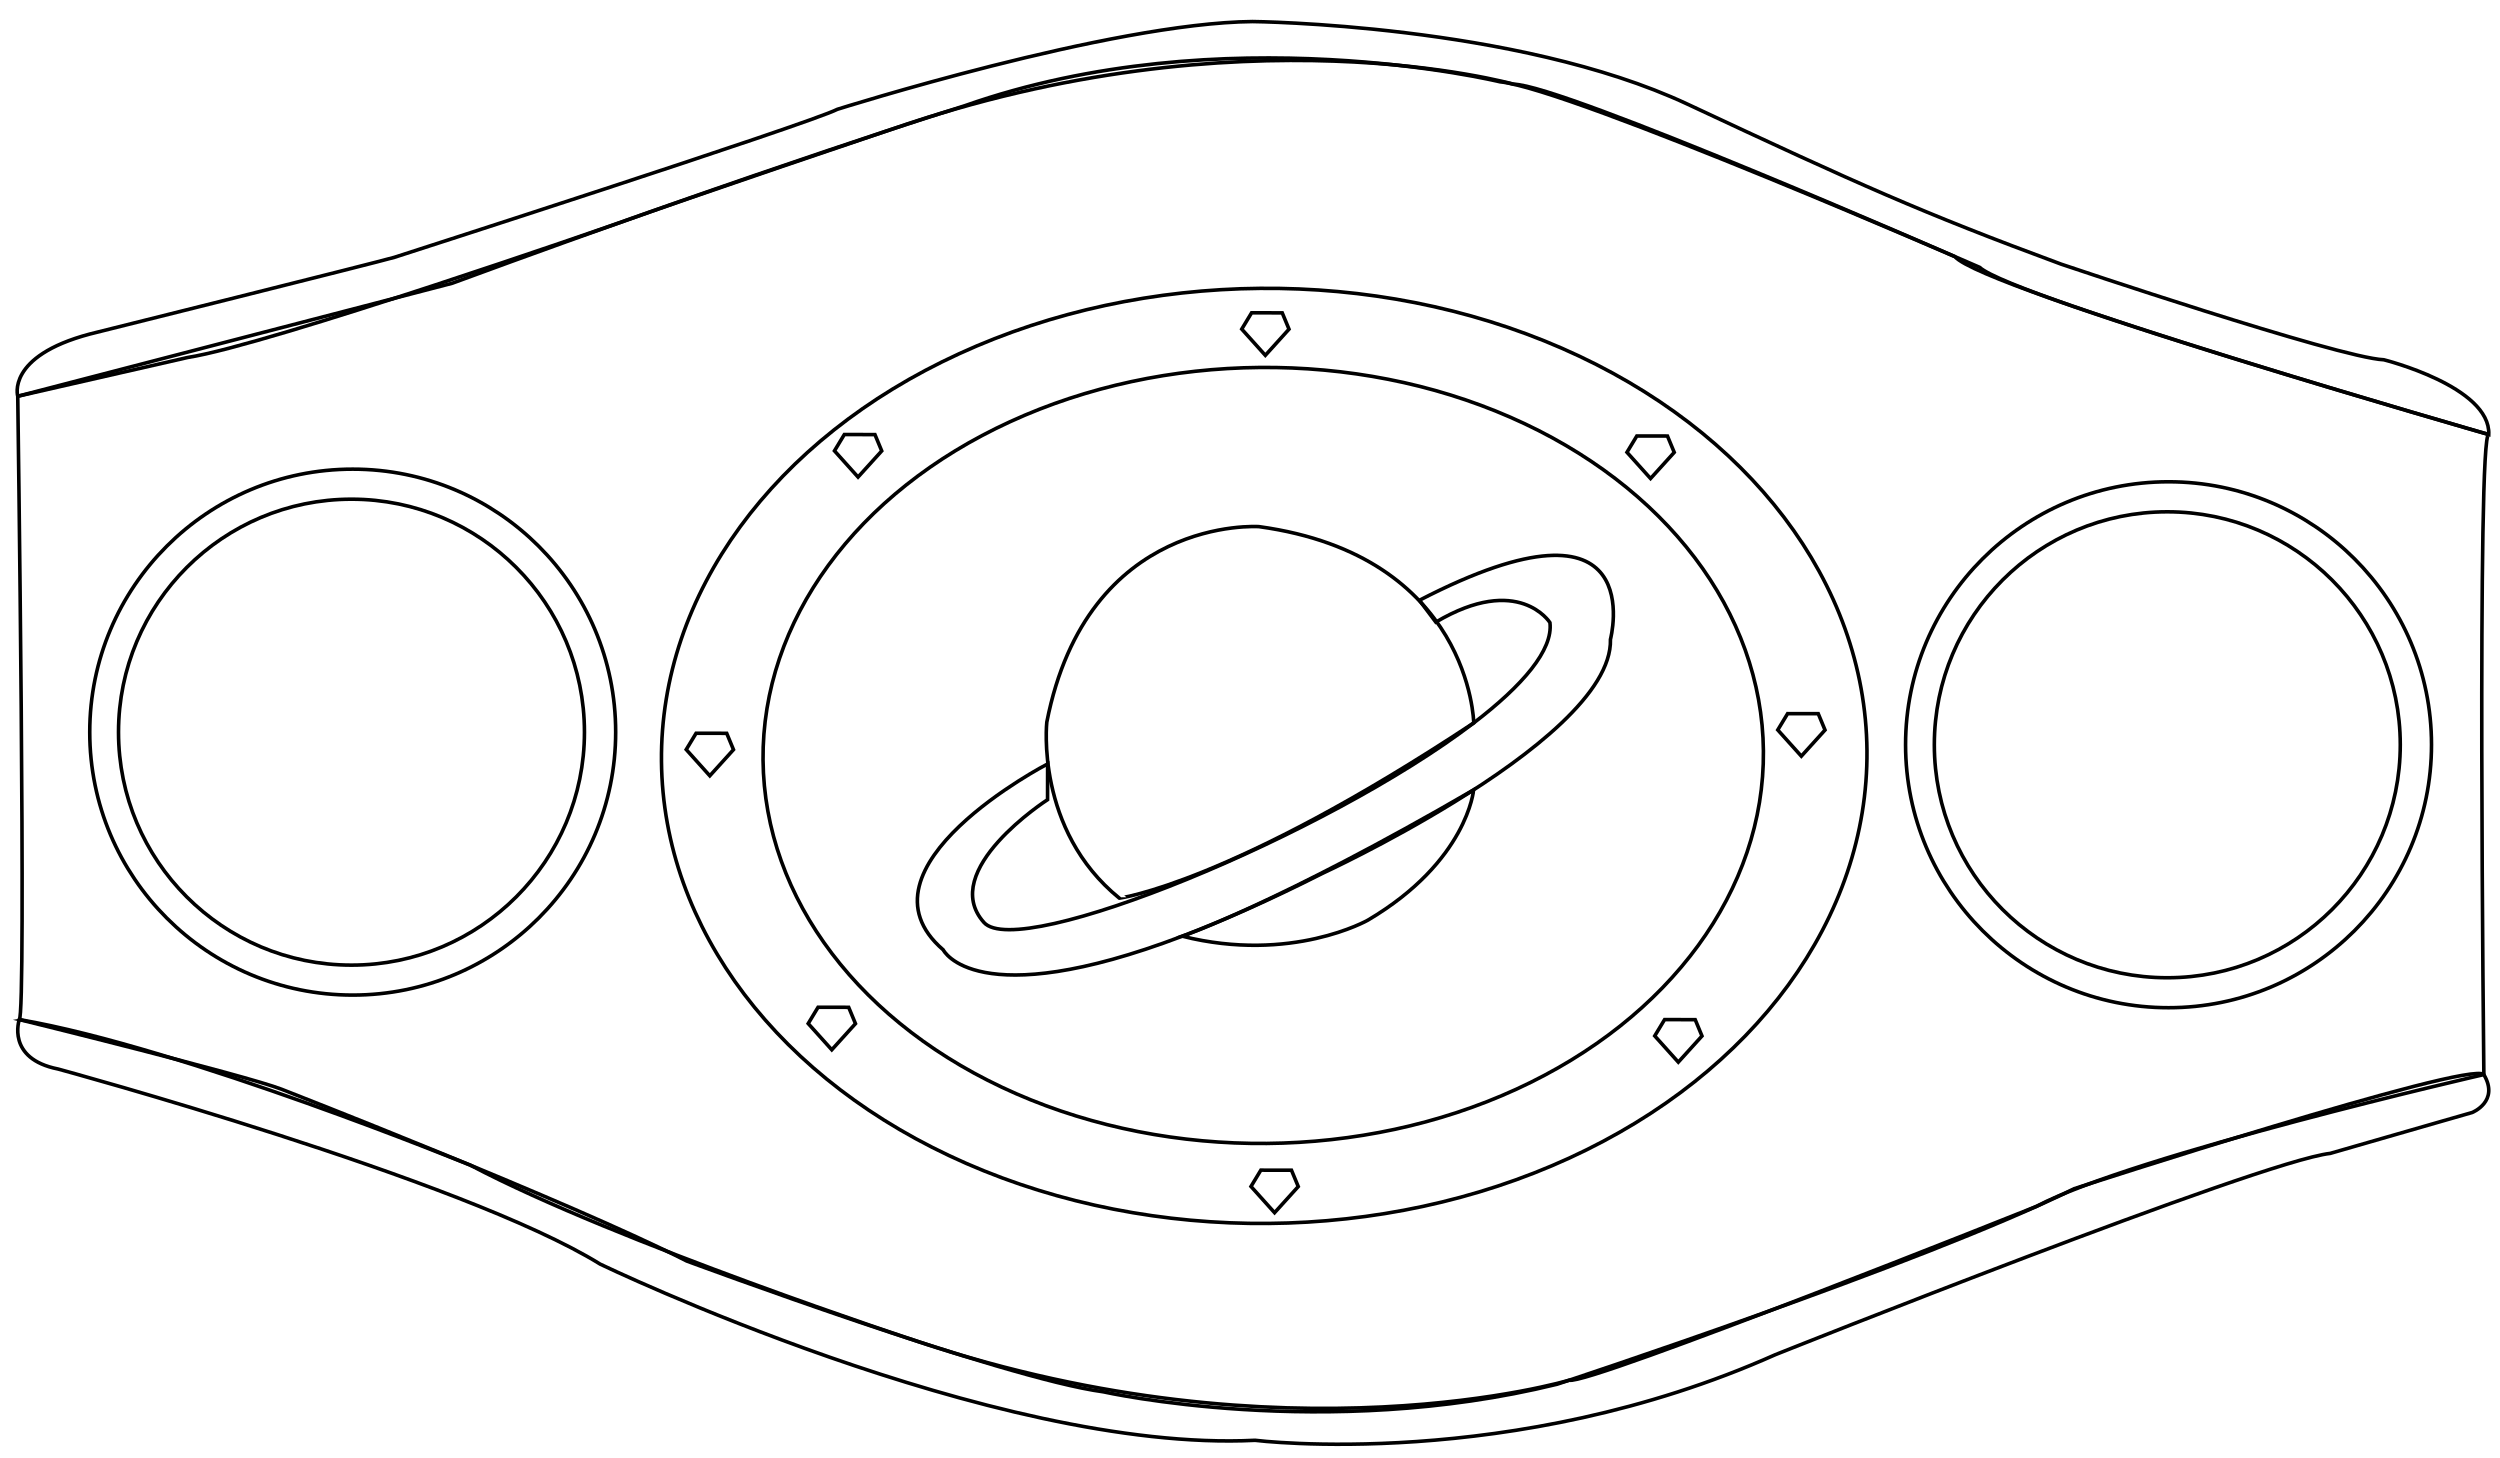 <?xml version="1.0" encoding="utf-8"?>
<!-- Generator: Adobe Illustrator 16.0.0, SVG Export Plug-In . SVG Version: 6.00 Build 0)  -->
<!DOCTYPE svg PUBLIC "-//W3C//DTD SVG 1.1//EN" "http://www.w3.org/Graphics/SVG/1.1/DTD/svg11.dtd">
<svg version="1.1" id="Layer_2" xmlns="http://www.w3.org/2000/svg" xmlns:xlink="http://www.w3.org/1999/xlink" x="0px" y="0px"
	 width="694px" height="404.667px" viewBox="0 0 694 404.667" enable-background="new 0 0 694 404.667" xml:space="preserve">
<path fill="none" stroke="#000000" stroke-miterlimit="10" d="M4.926,110c0,0-3.293-11.058,19.986-17.265
	c0,0,79.92-19.93,84.575-21.305c0,0,115.009-37.02,122.974-41.09c0,0,76.023-24.008,115.238-24.355c0,0,73.228,0.685,120.758,22.931
	c47.533,22.248,64.936,30.093,103.731,44.417c0,0,76.898,25.987,89.571,26.542c0,0,29.674,7.413,29.125,20.751
	c0,0-131.947-37.842-141.356-46.425c0,0-113.778-49.661-133.129-51.489c0,0-76.834-18.653-148.613,6.65
	c0,0-53.189,16.472-142.236,49.262L4.926,110z"/>
<path fill="none" stroke="#000000" stroke-miterlimit="10" d="M4.926,110c0,0,2.425,172.347,0.431,173.03
	c0,0,62.807,15.444,72.841,19.355c0,0,80.281,31.289,112.427,47.672c0,0,87.625,32.56,115.659,36.311
	c0,0,61.458,13.79,125.986-2.114c0,0,101.044-33.23,143.526-54.274c0,0,109.688-35.64,113.723-31.676
	c0,0-1.98-178.984,1.366-177.678c0,0-140.638-40.331-148.218-49.398c0,0-109.022-47.764-122.475-47.847
	c0,0-75.194-21.305-172.924,12.59c0,0-56.016,18.932-76.117,26.14c0,0-96.855,33.713-119.041,37.12L4.926,110z"/>
<path fill="none" stroke="#000000" stroke-miterlimit="10" d="M5.357,283.031c0,0-3.738,10.864,10.788,13.736
	c0,0,112.275,30.506,150.485,54.168c0,0,109.138,52.536,181.775,48.893c0,0,71.247,8.87,144.461-23.78
	c0,0,134.529-53.693,154.011-55.866l30.424-8.771l8.978-2.579c0,0,7.641-3.063,3.24-10.527c0,0-97.573,22.38-124.23,36.607
	c0,0-124.467,49.775-129.671,48.231c0,0-78.242,23.361-180.419-10.612c0,0-83.994-27.611-124.499-49.016
	C130.699,323.515,50.762,290.798,5.357,283.031z"/>
<g>
	<g>
		<circle fill="none" stroke="#000000" stroke-miterlimit="10" cx="97.571" cy="203.247" r="64.673"/>
		<circle fill="none" stroke="#000000" stroke-miterlimit="10" cx="97.912" cy="203.237" r="73"/>
	</g>
</g>
<g>
	<g>
		<circle fill="none" stroke="#000000" stroke-miterlimit="10" cx="601.643" cy="206.751" r="64.674"/>
		<circle fill="none" stroke="#000000" stroke-miterlimit="10" cx="601.985" cy="206.742" r="73"/>
	</g>
</g>
<g>
	<polygon fill="none" stroke="#000000" stroke-miterlimit="10" points="493.507,202.63 496.242,198.104 504.745,198.12 
		506.626,202.654 500.052,209.911 	"/>
	<g>
		<g>
			
				<ellipse transform="matrix(-1 0.009 -0.009 -1 703.275 416.229)" fill="none" stroke="#000000" stroke-miterlimit="10" cx="350.716" cy="209.671" rx="138.851" ry="107.705"/>
			
				<ellipse transform="matrix(-1 0.009 -0.009 -1 703.825 416.473)" fill="none" stroke="#000000" stroke-miterlimit="10" cx="350.99" cy="209.795" rx="167.323" ry="129.789"/>
		</g>
		<polygon fill="none" stroke="#000000" stroke-miterlimit="10" points="344.709,91.358 347.445,86.832 355.948,86.848 
			357.829,91.382 351.255,98.639 		"/>
		<polygon fill="none" stroke="#000000" stroke-miterlimit="10" points="347.275,329.364 350.011,324.837 358.514,324.853 
			360.395,329.387 353.82,336.644 		"/>
		<polygon fill="none" stroke="#000000" stroke-miterlimit="10" points="190.496,208.078 193.232,203.551 201.735,203.567 
			203.615,208.101 197.042,215.358 		"/>
		<polygon fill="none" stroke="#000000" stroke-miterlimit="10" points="451.647,125.554 454.383,121.027 462.886,121.043 
			464.767,125.578 458.192,132.834 		"/>
		<polygon fill="none" stroke="#000000" stroke-miterlimit="10" points="231.647,125.152 234.383,120.626 242.886,120.642 
			244.767,125.176 238.193,132.433 		"/>
		<polygon fill="none" stroke="#000000" stroke-miterlimit="10" points="459.352,287.568 462.087,283.042 470.59,283.057 
			472.471,287.592 465.896,294.848 		"/>
		<polygon fill="none" stroke="#000000" stroke-miterlimit="10" points="224.357,284.139 227.093,279.613 235.596,279.628 
			237.477,284.164 230.903,291.419 		"/>
	</g>
	<g>
		<path fill="none" stroke="#000000" stroke-miterlimit="10" d="M409.111,200.681c0,0-0.771-46.374-59.596-54.486
			c0,0-47.63-3.323-58.922,54.27c0,0-3.263,29.891,20.132,48.865C310.726,249.331,341.605,245.326,409.111,200.681z"/>
		<g>
			<path fill="none" stroke="#000000" stroke-miterlimit="10" d="M398.583,172.701c23.031-13.62,31.68,0.131,31.68,0.131
				c0.935,7.592-7.608,17.493-21.151,27.849c-40.622,31.067-126.315,66.225-135.972,55.394
				c-12.877-14.445,17.66-34.085,17.66-34.085l0.019-9.93c0,0-55.506,28.803-28.982,51.621c0,0,8.897,17.993,66.324-3.782
				c11.096-4.207,24.025-9.898,39.033-17.491c0,0,17.73-8.18,36.476-19.727c21.236-13.077,43.79-30.474,43.389-45.189
				c0,0,11.648-44.26-53.035-10.852L398.583,172.701z"/>
		</g>
		<g>
			<path fill="none" d="M409.077,219.274c0,0-1.732,19.837-29.357,36.165c0,0-21.196,12.058-51.519,4.46
				C328.201,259.899,354.9,250.729,409.077,219.274z"/>
			<path fill="none" stroke="#000000" stroke-miterlimit="10" d="M409.077,219.274c0,0-1.732,19.837-29.357,36.165
				c0,0-21.196,12.058-51.519,4.46C328.201,259.899,354.9,250.729,409.077,219.274z"/>
		</g>
	</g>
	<path fill="none" stroke="#000000" stroke-miterlimit="10" d="M380.495,81.915"/>
</g>
</svg>
